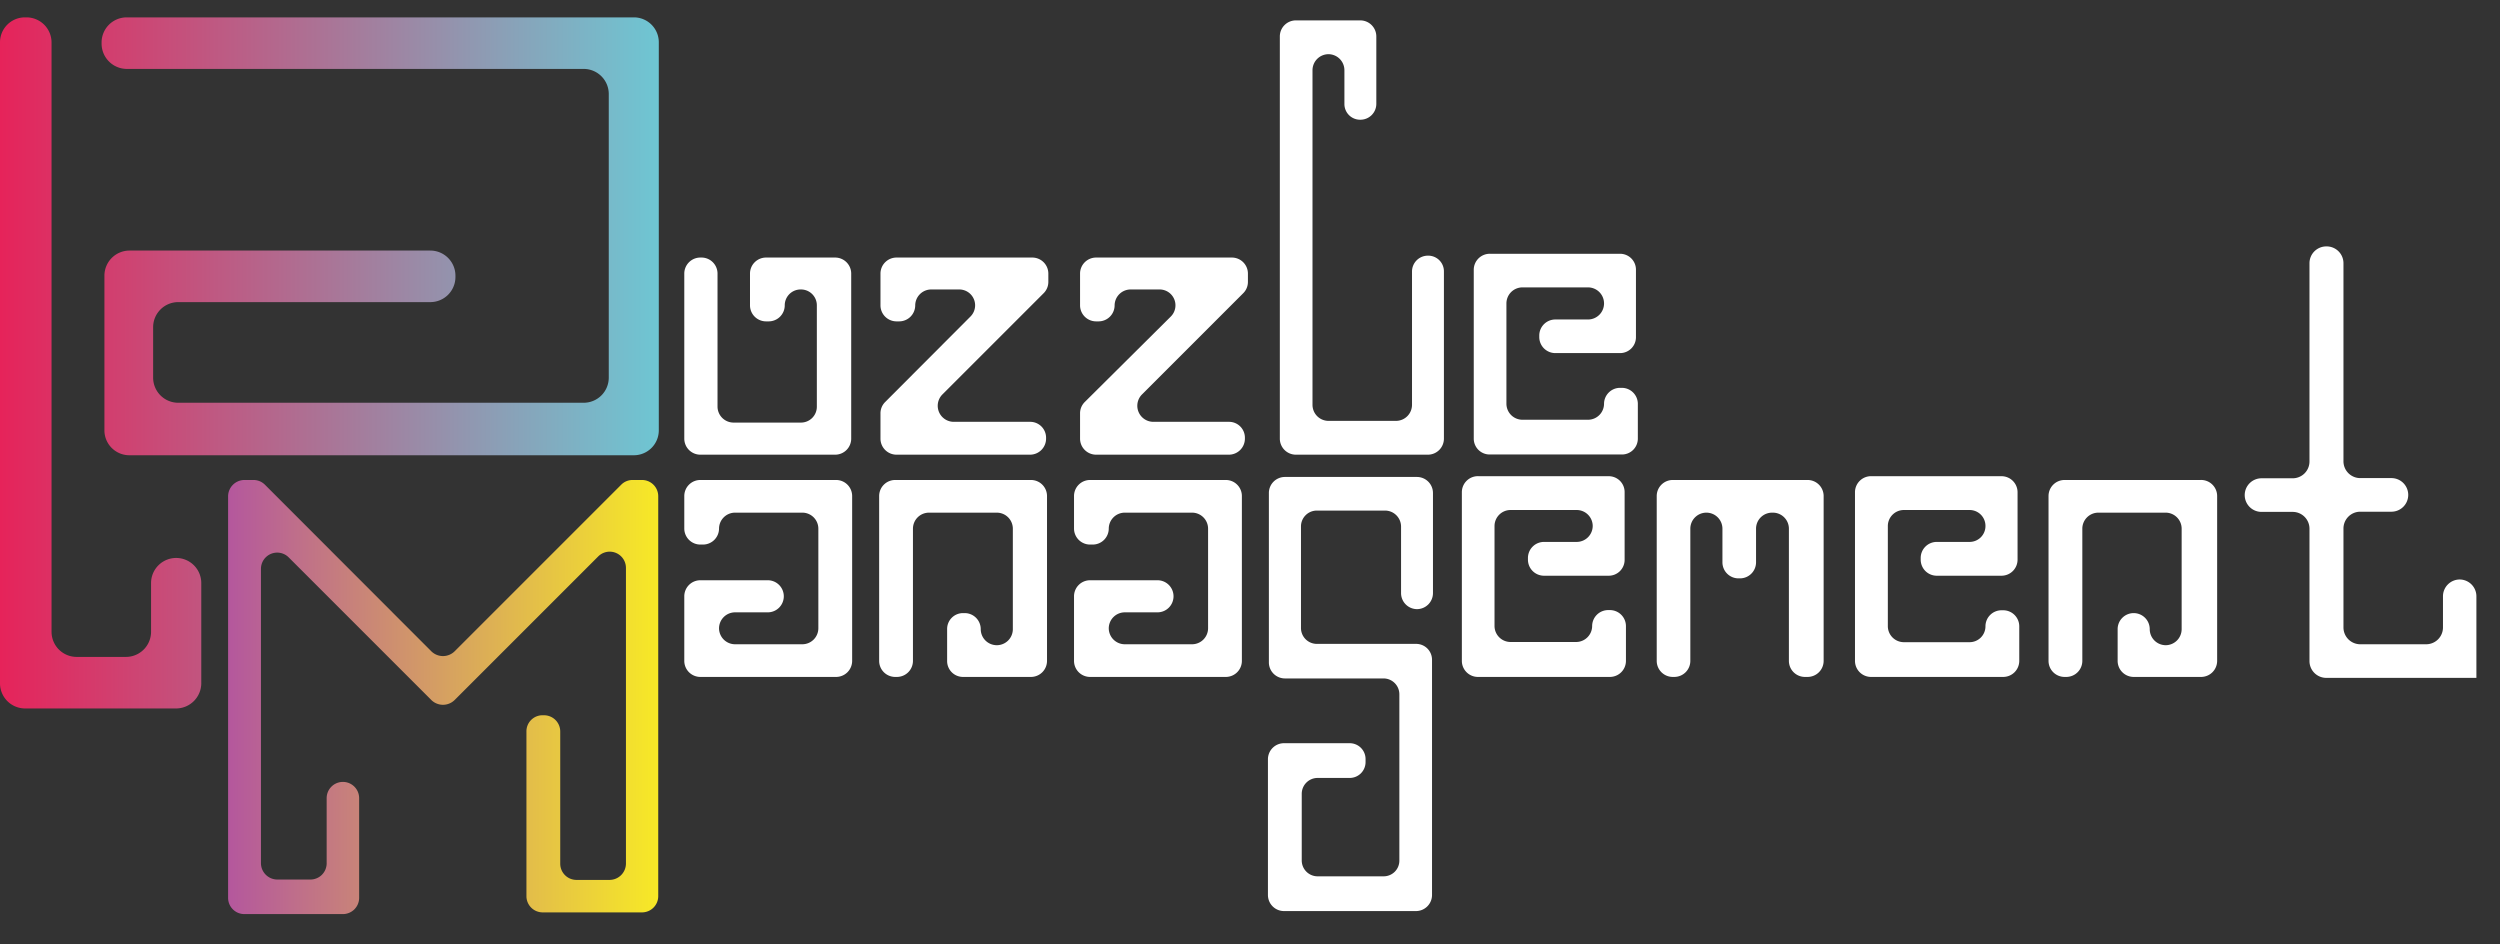 <svg id="Слой_1" data-name="Слой 1" xmlns="http://www.w3.org/2000/svg" xmlns:xlink="http://www.w3.org/1999/xlink" viewBox="0 0 132.4 50"><rect x="0" y="0" width="132.4" height="50" fill="#333333" stroke="none"/><defs><style>.cls-1{fill:url(#Безымянный_градиент_2);}.cls-2{fill:#fff;}.cls-3{fill:url(#Безымянный_градиент_28);}.cls-4{fill:url(#Безымянный_градиент_28-2);}</style><linearGradient id="Безымянный_градиент_2" x1="12.08" y1="36.92" x2="34.85" y2="36.92" gradientUnits="userSpaceOnUse"><stop offset="0" stop-color="#b4579d"/><stop offset="1" stop-color="#f7e926"/></linearGradient><linearGradient id="Безымянный_градиент_28" y1="19.22" x2="34.89" y2="19.22" gradientUnits="userSpaceOnUse"><stop offset="0" stop-color="#e6235a"/><stop offset="1" stop-color="#6ec6d3"/></linearGradient><linearGradient id="Безымянный_градиент_28-2" x1="-0.17" y1="12.51" x2="34.89" y2="12.51" xlink:href="#Безымянный_градиент_28"/></defs><path class="cls-1" d="M12.94,25.42h.48a.86.86,0,0,1,.61.25l8.82,8.83a.88.88,0,0,0,1.22,0l8.83-8.83a.84.84,0,0,1,.6-.25H34a.86.86,0,0,1,.86.86V47.46a.86.86,0,0,1-.86.86H28.74a.86.86,0,0,1-.86-.86V38.74a.85.85,0,0,1,.86-.86h.07a.86.86,0,0,1,.86.86v7a.86.86,0,0,0,.86.86h1.76a.87.87,0,0,0,.86-.86V30.08a.86.86,0,0,0-1.47-.61l-7.61,7.61a.88.88,0,0,1-1.22,0l-7.56-7.56a.86.86,0,0,0-1.47.6v15.6a.87.87,0,0,0,.86.86h1.76a.86.86,0,0,0,.86-.86V42.26a.86.86,0,0,1,.86-.85h0a.86.86,0,0,1,.86.85v5.29a.86.86,0,0,1-.86.86H12.94a.86.86,0,0,1-.86-.86V26.28A.87.87,0,0,1,12.94,25.42Z"/><path class="cls-2" d="M38,14.48v7.06a.85.85,0,0,0,.85.84h3.57a.84.84,0,0,0,.84-.84V16.18a.84.84,0,0,0-.84-.85H42.4a.84.84,0,0,0-.84.85h0a.85.85,0,0,1-.85.84h-.14a.85.85,0,0,1-.85-.84v-1.7a.85.85,0,0,1,.85-.84h3.67a.85.85,0,0,1,.84.84v8.75a.85.85,0,0,1-.84.85H37.09a.85.85,0,0,1-.85-.85V14.48a.85.85,0,0,1,.85-.84h.09A.85.85,0,0,1,38,14.48Z"/><path class="cls-2" d="M55.52,14.48v.45a.84.84,0,0,1-.25.6l-5.36,5.36a.85.85,0,0,0,.6,1.45h4.05a.84.84,0,0,1,.84.84v.05a.85.85,0,0,1-.84.85H47.48a.85.85,0,0,1-.85-.85V21.89a.84.84,0,0,1,.25-.6l4.51-4.52a.84.84,0,0,0-.59-1.44H49.31a.85.85,0,0,0-.84.85h0a.85.85,0,0,1-.85.84h-.14a.85.85,0,0,1-.85-.84v-1.7a.85.85,0,0,1,.85-.84h7.19A.85.85,0,0,1,55.52,14.48Z"/><path class="cls-2" d="M66.09,14.48v.45a.84.84,0,0,1-.25.6l-5.36,5.36a.85.85,0,0,0,.6,1.45h4a.84.84,0,0,1,.85.84v.05a.85.85,0,0,1-.85.85H58.05a.85.85,0,0,1-.85-.85V21.89a.84.84,0,0,1,.25-.6L62,16.77a.84.84,0,0,0-.6-1.44H59.88a.85.85,0,0,0-.85.85h0a.85.85,0,0,1-.84.84h-.14a.85.85,0,0,1-.85-.84v-1.7a.85.85,0,0,1,.85-.84h7.19A.85.85,0,0,1,66.09,14.48Z"/><path class="cls-2" d="M68.61,1.08h3.44a.85.85,0,0,1,.84.85V5.5a.84.84,0,0,1-.84.84h0a.83.83,0,0,1-.85-.84V3.72a.85.85,0,0,0-.84-.85h0a.85.85,0,0,0-.85.85V21.44a.85.85,0,0,0,.85.85h3.57a.85.85,0,0,0,.85-.85V14.38a.84.84,0,0,1,.84-.84h0a.83.83,0,0,1,.85.84v8.85a.85.85,0,0,1-.85.85h-7a.85.85,0,0,1-.84-.85V1.93A.85.85,0,0,1,68.61,1.08Z"/><path class="cls-2" d="M78.93,13.44H85.8a.84.84,0,0,1,.84.84v3.58a.84.84,0,0,1-.84.84H82.37a.85.85,0,0,1-.85-.84v-.1a.85.85,0,0,1,.85-.84h1.74a.85.85,0,0,0,.84-.85h0a.85.85,0,0,0-.84-.85H80.63a.85.85,0,0,0-.85.85v5.31a.85.85,0,0,0,.85.85h3.48a.85.85,0,0,0,.84-.85h0a.85.85,0,0,1,.85-.84h.09a.85.85,0,0,1,.85.84v1.85a.84.84,0,0,1-.85.84h-7a.84.84,0,0,1-.84-.84V14.28A.85.85,0,0,1,78.93,13.44Z"/><path class="cls-2" d="M45.13,26.27V35a.85.85,0,0,1-.85.85H37.09a.85.85,0,0,1-.85-.85V31.58a.85.85,0,0,1,.85-.85h3.57a.85.85,0,0,1,.85.85h0a.85.85,0,0,1-.85.85H38.92a.85.85,0,0,0-.84.84v0a.85.85,0,0,0,.84.85H42.5a.85.85,0,0,0,.84-.85V28a.85.85,0,0,0-.84-.85H38.92a.85.85,0,0,0-.84.85V28a.85.85,0,0,1-.85.84h-.14a.85.85,0,0,1-.85-.84V26.27a.85.85,0,0,1,.85-.85h7.19A.85.85,0,0,1,45.13,26.27Z"/><path class="cls-2" d="M55.45,26.27V35a.85.85,0,0,1-.85.85H51a.84.84,0,0,1-.84-.85V33.32a.84.84,0,0,1,.84-.85h.1a.85.85,0,0,1,.84.85h0a.85.85,0,0,0,.85.85h0a.85.85,0,0,0,.85-.85V28a.85.85,0,0,0-.85-.85H49.2a.85.85,0,0,0-.85.85v7a.85.85,0,0,1-.85.85h-.09a.85.85,0,0,1-.85-.85V26.27a.85.85,0,0,1,.85-.85H54.6A.85.85,0,0,1,55.45,26.27Z"/><path class="cls-2" d="M65.77,26.27V35a.85.85,0,0,1-.85.85H57.73a.85.85,0,0,1-.85-.85V31.58a.85.85,0,0,1,.85-.85H61.3a.85.85,0,0,1,.85.85h0a.85.85,0,0,1-.85.85H59.56a.85.85,0,0,0-.84.84v0a.85.85,0,0,0,.84.85h3.58a.85.85,0,0,0,.84-.85V28a.85.85,0,0,0-.84-.85H59.56a.85.85,0,0,0-.84.85V28a.85.85,0,0,1-.85.84h-.14a.85.85,0,0,1-.85-.84V26.27a.85.85,0,0,1,.85-.85h7.19A.85.85,0,0,1,65.77,26.27Z"/><path class="cls-2" d="M68.05,25.26h7a.85.85,0,0,1,.84.84v5.31a.85.85,0,0,1-.84.85h0a.85.85,0,0,1-.85-.85V27.89a.85.85,0,0,0-.85-.85H69.74a.84.84,0,0,0-.84.85v5.36a.84.84,0,0,0,.84.85H75a.84.84,0,0,1,.84.84V47.4a.85.85,0,0,1-.84.85h-7a.85.85,0,0,1-.85-.85V40.21a.85.85,0,0,1,.85-.85h3.48a.84.84,0,0,1,.84.85v.14a.84.84,0,0,1-.84.85H69.79a.84.84,0,0,0-.85.84v3.53a.84.84,0,0,0,.85.84h3.48a.83.83,0,0,0,.84-.84V36.78a.84.84,0,0,0-.84-.85H68.05a.85.85,0,0,1-.85-.85v-9A.85.85,0,0,1,68.05,25.26Z"/><path class="cls-2" d="M78.33,25.22H85.2a.84.84,0,0,1,.84.85v3.57a.84.84,0,0,1-.84.85H81.77a.85.85,0,0,1-.85-.85v-.09a.85.85,0,0,1,.85-.85h1.74a.85.85,0,0,0,.84-.85h0a.85.85,0,0,0-.84-.84H80a.85.85,0,0,0-.85.84v5.32A.85.85,0,0,0,80,34h3.48a.85.85,0,0,0,.84-.84h0a.85.85,0,0,1,.85-.85h.09a.85.85,0,0,1,.85.85V35a.85.85,0,0,1-.85.85h-7a.85.85,0,0,1-.84-.85V26.07A.85.85,0,0,1,78.33,25.22Z"/><path class="cls-2" d="M96.58,26.27V35a.85.85,0,0,1-.85.85h-.14a.85.85,0,0,1-.85-.85V28a.85.85,0,0,0-.84-.85h-.05A.85.85,0,0,0,93,28v1.79a.85.85,0,0,1-.84.84h-.1a.85.85,0,0,1-.84-.84V28a.85.85,0,0,0-.85-.85h0a.85.85,0,0,0-.85.85v7a.85.85,0,0,1-.84.85h-.1a.85.85,0,0,1-.84-.85V26.27a.85.85,0,0,1,.84-.85h7.15A.85.85,0,0,1,96.58,26.27Z"/><path class="cls-2" d="M99.13,25.22H106a.85.85,0,0,1,.85.85v3.57a.85.85,0,0,1-.85.85h-3.43a.85.85,0,0,1-.85-.85v-.09a.85.85,0,0,1,.85-.85h1.74a.84.84,0,0,0,.84-.85h0a.84.84,0,0,0-.84-.84h-3.48a.85.85,0,0,0-.85.84v5.32a.85.85,0,0,0,.85.84h3.48a.84.84,0,0,0,.84-.84h0a.85.85,0,0,1,.85-.85h.1a.85.85,0,0,1,.84.85V35a.85.85,0,0,1-.85.85h-7a.85.85,0,0,1-.85-.85V26.07A.85.85,0,0,1,99.13,25.22Z"/><path class="cls-2" d="M117.42,26.27V35a.85.85,0,0,1-.85.85H113a.85.85,0,0,1-.85-.85V33.32a.85.85,0,0,1,.85-.85H113a.85.85,0,0,1,.85.85h0a.85.85,0,0,0,.85.85h0a.85.85,0,0,0,.84-.85V28a.85.85,0,0,0-.84-.85h-3.58a.85.85,0,0,0-.84.85v7a.85.85,0,0,1-.85.85h-.09a.85.85,0,0,1-.85-.85V26.27a.85.85,0,0,1,.85-.85h7.19A.85.85,0,0,1,117.42,26.27Z"/><path class="cls-2" d="M129.38,31.58v1.65a.89.89,0,0,1-.89.89H125a.89.89,0,0,1-.89-.89V28a.89.89,0,0,1,.89-.9h1.65a.89.89,0,0,0,.89-.89h0a.89.89,0,0,0-.89-.89H125a.89.89,0,0,1-.89-.9c0-2.26,0-8.2,0-10.48a.89.89,0,0,0-.9-.89h0a.89.89,0,0,0-.9.89V24.43a.89.89,0,0,1-.89.9h-1.65a.89.89,0,0,0-.89.89h0a.89.89,0,0,0,.89.89h1.65a.89.89,0,0,1,.89.9v7a.89.89,0,0,0,.9.89h7.94l0,0V31.58a.89.89,0,0,0-.89-.89h0A.89.89,0,0,0,129.38,31.58Z"/><path class="cls-3" d="M9.37,29.55h0A1.33,1.33,0,0,0,8,30.88v2.58a1.33,1.33,0,0,1-1.33,1.33H4.06a1.33,1.33,0,0,1-1.33-1.33V2.25A1.33,1.33,0,0,0,1.4.92H1.33A1.32,1.32,0,0,0,0,2.25V36.19a1.33,1.33,0,0,0,1.33,1.33h8a1.34,1.34,0,0,0,1.33-1.33V30.88A1.33,1.33,0,0,0,9.37,29.55Z"/><path class="cls-4" d="M33.56.92H6.71A1.33,1.33,0,0,0,5.38,2.25v.07A1.34,1.34,0,0,0,6.71,3.65h24.2A1.33,1.33,0,0,1,32.24,5V20a1.33,1.33,0,0,1-1.33,1.33H9.44A1.33,1.33,0,0,1,8.11,20V17.31A1.33,1.33,0,0,1,9.44,16H22.79a1.33,1.33,0,0,0,1.33-1.33v-.07a1.33,1.33,0,0,0-1.33-1.33H6.86a1.33,1.33,0,0,0-1.33,1.33v8.18a1.32,1.32,0,0,0,1.33,1.33h26.7a1.32,1.32,0,0,0,1.33-1.33V2.25A1.32,1.32,0,0,0,33.56.92Z"/></svg>